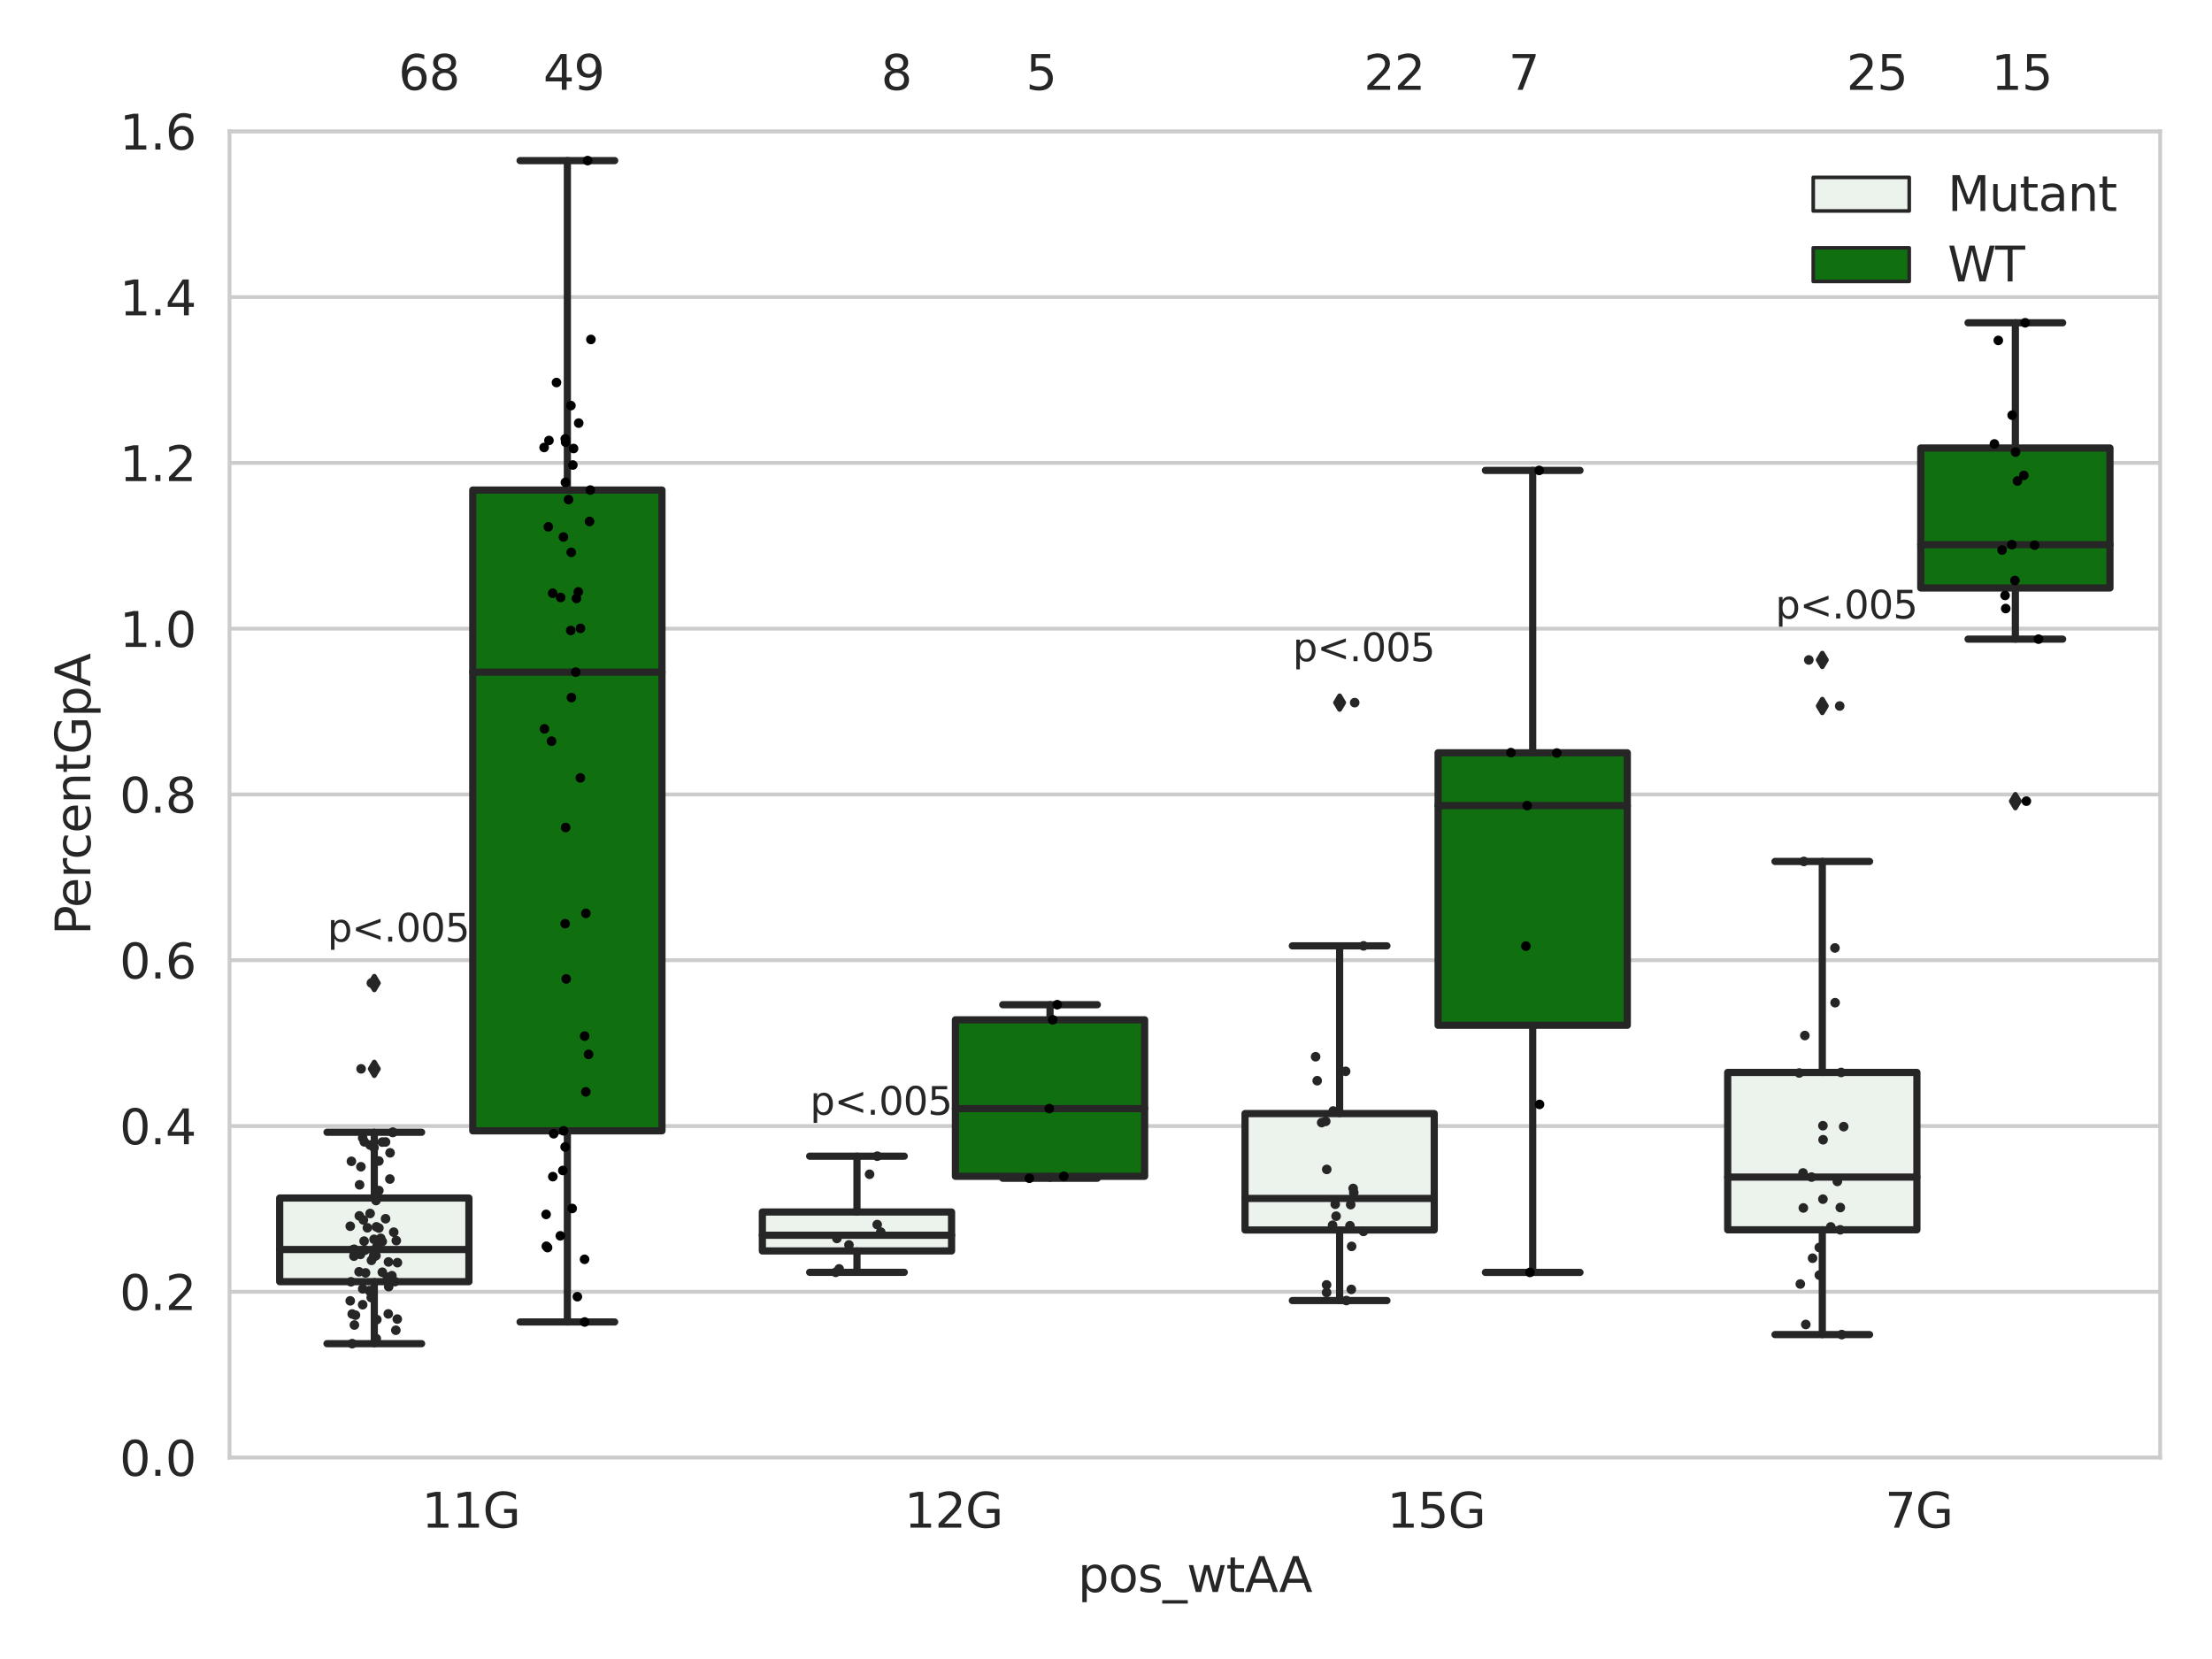 <?xml version="1.0" encoding="utf-8" standalone="no"?>
<!DOCTYPE svg PUBLIC "-//W3C//DTD SVG 1.1//EN"
  "http://www.w3.org/Graphics/SVG/1.1/DTD/svg11.dtd">
<svg xmlns:xlink="http://www.w3.org/1999/xlink" width="460.8pt" height="345.6pt" viewBox="0 0 460.8 345.6" xmlns="http://www.w3.org/2000/svg" version="1.1">
 <defs>
  <style type="text/css">*{stroke-linejoin: round; stroke-linecap: butt}</style>
 </defs>
 <g id="figure_1">
  <g id="patch_1">
   <path d="M 0 345.6 
L 460.8 345.6 
L 460.8 0 
L 0 0 
z
" style="fill: #ffffff"/>
  </g>
  <g id="axes_1">
   <g id="patch_2">
    <path d="M 47.81 303.64 
L 450 303.64 
L 450 27.354 
L 47.81 27.354 
z
" style="fill: #ffffff"/>
   </g>
   <g id="matplotlib.axis_1">
    <g id="xtick_1">
     <g id="text_1">
      <!-- 11G -->
      <g style="fill: #262626" transform="translate(87.847 318.238)scale(0.1 -0.1)">
       <defs>
        <path id="DejaVuSans-31" d="M 794 531 
L 1825 531 
L 1825 4091 
L 703 3866 
L 703 4441 
L 1819 4666 
L 2450 4666 
L 2450 531 
L 3481 531 
L 3481 0 
L 794 0 
L 794 531 
z
" transform="scale(0.016)"/>
        <path id="DejaVuSans-47" d="M 3809 666 
L 3809 1919 
L 2778 1919 
L 2778 2438 
L 4434 2438 
L 4434 434 
Q 4069 175 3628 42 
Q 3188 -91 2688 -91 
Q 1594 -91 976 548 
Q 359 1188 359 2328 
Q 359 3472 976 4111 
Q 1594 4750 2688 4750 
Q 3144 4750 3555 4637 
Q 3966 4525 4313 4306 
L 4313 3634 
Q 3963 3931 3569 4081 
Q 3175 4231 2741 4231 
Q 1884 4231 1454 3753 
Q 1025 3275 1025 2328 
Q 1025 1384 1454 906 
Q 1884 428 2741 428 
Q 3075 428 3337 486 
Q 3600 544 3809 666 
z
" transform="scale(0.016)"/>
       </defs>
       <use xlink:href="#DejaVuSans-31"/>
       <use xlink:href="#DejaVuSans-31" x="63.623"/>
       <use xlink:href="#DejaVuSans-47" x="127.246"/>
      </g>
     </g>
    </g>
    <g id="xtick_2">
     <g id="text_2">
      <!-- 12G -->
      <g style="fill: #262626" transform="translate(188.395 318.238)scale(0.1 -0.1)">
       <defs>
        <path id="DejaVuSans-32" d="M 1228 531 
L 3431 531 
L 3431 0 
L 469 0 
L 469 531 
Q 828 903 1448 1529 
Q 2069 2156 2228 2338 
Q 2531 2678 2651 2914 
Q 2772 3150 2772 3378 
Q 2772 3750 2511 3984 
Q 2250 4219 1831 4219 
Q 1534 4219 1204 4116 
Q 875 4013 500 3803 
L 500 4441 
Q 881 4594 1212 4672 
Q 1544 4750 1819 4750 
Q 2544 4750 2975 4387 
Q 3406 4025 3406 3419 
Q 3406 3131 3298 2873 
Q 3191 2616 2906 2266 
Q 2828 2175 2409 1742 
Q 1991 1309 1228 531 
z
" transform="scale(0.016)"/>
       </defs>
       <use xlink:href="#DejaVuSans-31"/>
       <use xlink:href="#DejaVuSans-32" x="63.623"/>
       <use xlink:href="#DejaVuSans-47" x="127.246"/>
      </g>
     </g>
    </g>
    <g id="xtick_3">
     <g id="text_3">
      <!-- 15G -->
      <g style="fill: #262626" transform="translate(288.942 318.238)scale(0.1 -0.1)">
       <defs>
        <path id="DejaVuSans-35" d="M 691 4666 
L 3169 4666 
L 3169 4134 
L 1269 4134 
L 1269 2991 
Q 1406 3038 1543 3061 
Q 1681 3084 1819 3084 
Q 2600 3084 3056 2656 
Q 3513 2228 3513 1497 
Q 3513 744 3044 326 
Q 2575 -91 1722 -91 
Q 1428 -91 1123 -41 
Q 819 9 494 109 
L 494 744 
Q 775 591 1075 516 
Q 1375 441 1709 441 
Q 2250 441 2565 725 
Q 2881 1009 2881 1497 
Q 2881 1984 2565 2268 
Q 2250 2553 1709 2553 
Q 1456 2553 1204 2497 
Q 953 2441 691 2322 
L 691 4666 
z
" transform="scale(0.016)"/>
       </defs>
       <use xlink:href="#DejaVuSans-31"/>
       <use xlink:href="#DejaVuSans-35" x="63.623"/>
       <use xlink:href="#DejaVuSans-47" x="127.246"/>
      </g>
     </g>
    </g>
    <g id="xtick_4">
     <g id="text_4">
      <!-- 7G -->
      <g style="fill: #262626" transform="translate(392.671 318.238)scale(0.1 -0.1)">
       <defs>
        <path id="DejaVuSans-37" d="M 525 4666 
L 3525 4666 
L 3525 4397 
L 1831 0 
L 1172 0 
L 2766 4134 
L 525 4134 
L 525 4666 
z
" transform="scale(0.016)"/>
       </defs>
       <use xlink:href="#DejaVuSans-37"/>
       <use xlink:href="#DejaVuSans-47" x="63.623"/>
      </g>
     </g>
    </g>
    <g id="text_5">
     <!-- pos_wtAA -->
     <g style="fill: #262626" transform="translate(224.539 331.638)scale(0.1 -0.1)">
      <defs>
       <path id="DejaVuSans-70" d="M 1159 525 
L 1159 -1331 
L 581 -1331 
L 581 3500 
L 1159 3500 
L 1159 2969 
Q 1341 3281 1617 3432 
Q 1894 3584 2278 3584 
Q 2916 3584 3314 3078 
Q 3713 2572 3713 1747 
Q 3713 922 3314 415 
Q 2916 -91 2278 -91 
Q 1894 -91 1617 61 
Q 1341 213 1159 525 
z
M 3116 1747 
Q 3116 2381 2855 2742 
Q 2594 3103 2138 3103 
Q 1681 3103 1420 2742 
Q 1159 2381 1159 1747 
Q 1159 1113 1420 752 
Q 1681 391 2138 391 
Q 2594 391 2855 752 
Q 3116 1113 3116 1747 
z
" transform="scale(0.016)"/>
       <path id="DejaVuSans-6f" d="M 1959 3097 
Q 1497 3097 1228 2736 
Q 959 2375 959 1747 
Q 959 1119 1226 758 
Q 1494 397 1959 397 
Q 2419 397 2687 759 
Q 2956 1122 2956 1747 
Q 2956 2369 2687 2733 
Q 2419 3097 1959 3097 
z
M 1959 3584 
Q 2709 3584 3137 3096 
Q 3566 2609 3566 1747 
Q 3566 888 3137 398 
Q 2709 -91 1959 -91 
Q 1206 -91 779 398 
Q 353 888 353 1747 
Q 353 2609 779 3096 
Q 1206 3584 1959 3584 
z
" transform="scale(0.016)"/>
       <path id="DejaVuSans-73" d="M 2834 3397 
L 2834 2853 
Q 2591 2978 2328 3040 
Q 2066 3103 1784 3103 
Q 1356 3103 1142 2972 
Q 928 2841 928 2578 
Q 928 2378 1081 2264 
Q 1234 2150 1697 2047 
L 1894 2003 
Q 2506 1872 2764 1633 
Q 3022 1394 3022 966 
Q 3022 478 2636 193 
Q 2250 -91 1575 -91 
Q 1294 -91 989 -36 
Q 684 19 347 128 
L 347 722 
Q 666 556 975 473 
Q 1284 391 1588 391 
Q 1994 391 2212 530 
Q 2431 669 2431 922 
Q 2431 1156 2273 1281 
Q 2116 1406 1581 1522 
L 1381 1569 
Q 847 1681 609 1914 
Q 372 2147 372 2553 
Q 372 3047 722 3315 
Q 1072 3584 1716 3584 
Q 2034 3584 2315 3537 
Q 2597 3491 2834 3397 
z
" transform="scale(0.016)"/>
       <path id="DejaVuSans-5f" d="M 3263 -1063 
L 3263 -1509 
L -63 -1509 
L -63 -1063 
L 3263 -1063 
z
" transform="scale(0.016)"/>
       <path id="DejaVuSans-77" d="M 269 3500 
L 844 3500 
L 1563 769 
L 2278 3500 
L 2956 3500 
L 3675 769 
L 4391 3500 
L 4966 3500 
L 4050 0 
L 3372 0 
L 2619 2869 
L 1863 0 
L 1184 0 
L 269 3500 
z
" transform="scale(0.016)"/>
       <path id="DejaVuSans-74" d="M 1172 4494 
L 1172 3500 
L 2356 3500 
L 2356 3053 
L 1172 3053 
L 1172 1153 
Q 1172 725 1289 603 
Q 1406 481 1766 481 
L 2356 481 
L 2356 0 
L 1766 0 
Q 1100 0 847 248 
Q 594 497 594 1153 
L 594 3053 
L 172 3053 
L 172 3500 
L 594 3500 
L 594 4494 
L 1172 4494 
z
" transform="scale(0.016)"/>
       <path id="DejaVuSans-41" d="M 2188 4044 
L 1331 1722 
L 3047 1722 
L 2188 4044 
z
M 1831 4666 
L 2547 4666 
L 4325 0 
L 3669 0 
L 3244 1197 
L 1141 1197 
L 716 0 
L 50 0 
L 1831 4666 
z
" transform="scale(0.016)"/>
      </defs>
      <use xlink:href="#DejaVuSans-70"/>
      <use xlink:href="#DejaVuSans-6f" x="63.477"/>
      <use xlink:href="#DejaVuSans-73" x="124.658"/>
      <use xlink:href="#DejaVuSans-5f" x="176.758"/>
      <use xlink:href="#DejaVuSans-77" x="226.758"/>
      <use xlink:href="#DejaVuSans-74" x="308.545"/>
      <use xlink:href="#DejaVuSans-41" x="347.754"/>
      <use xlink:href="#DejaVuSans-41" x="418.912"/>
     </g>
    </g>
   </g>
   <g id="matplotlib.axis_2">
    <g id="ytick_1">
     <g id="line2d_1">
      <path d="M 47.81 303.64 
L 450 303.64 
" clip-path="url(#p2e7864e6e9)" style="fill: none; stroke: #cccccc; stroke-width: 0.8; stroke-linecap: round"/>
     </g>
     <g id="text_6">
      <!-- 0.0 -->
      <g style="fill: #262626" transform="translate(24.907 307.439)scale(0.1 -0.1)">
       <defs>
        <path id="DejaVuSans-30" d="M 2034 4250 
Q 1547 4250 1301 3770 
Q 1056 3291 1056 2328 
Q 1056 1369 1301 889 
Q 1547 409 2034 409 
Q 2525 409 2770 889 
Q 3016 1369 3016 2328 
Q 3016 3291 2770 3770 
Q 2525 4250 2034 4250 
z
M 2034 4750 
Q 2819 4750 3233 4129 
Q 3647 3509 3647 2328 
Q 3647 1150 3233 529 
Q 2819 -91 2034 -91 
Q 1250 -91 836 529 
Q 422 1150 422 2328 
Q 422 3509 836 4129 
Q 1250 4750 2034 4750 
z
" transform="scale(0.016)"/>
        <path id="DejaVuSans-2e" d="M 684 794 
L 1344 794 
L 1344 0 
L 684 0 
L 684 794 
z
" transform="scale(0.016)"/>
       </defs>
       <use xlink:href="#DejaVuSans-30"/>
       <use xlink:href="#DejaVuSans-2e" x="63.623"/>
       <use xlink:href="#DejaVuSans-30" x="95.41"/>
      </g>
     </g>
    </g>
    <g id="ytick_2">
     <g id="line2d_2">
      <path d="M 47.81 269.104 
L 450 269.104 
" clip-path="url(#p2e7864e6e9)" style="fill: none; stroke: #cccccc; stroke-width: 0.8; stroke-linecap: round"/>
     </g>
     <g id="text_7">
      <!-- 0.2 -->
      <g style="fill: #262626" transform="translate(24.907 272.903)scale(0.1 -0.1)">
       <use xlink:href="#DejaVuSans-30"/>
       <use xlink:href="#DejaVuSans-2e" x="63.623"/>
       <use xlink:href="#DejaVuSans-32" x="95.41"/>
      </g>
     </g>
    </g>
    <g id="ytick_3">
     <g id="line2d_3">
      <path d="M 47.81 234.568 
L 450 234.568 
" clip-path="url(#p2e7864e6e9)" style="fill: none; stroke: #cccccc; stroke-width: 0.8; stroke-linecap: round"/>
     </g>
     <g id="text_8">
      <!-- 0.4 -->
      <g style="fill: #262626" transform="translate(24.907 238.368)scale(0.1 -0.1)">
       <defs>
        <path id="DejaVuSans-34" d="M 2419 4116 
L 825 1625 
L 2419 1625 
L 2419 4116 
z
M 2253 4666 
L 3047 4666 
L 3047 1625 
L 3713 1625 
L 3713 1100 
L 3047 1100 
L 3047 0 
L 2419 0 
L 2419 1100 
L 313 1100 
L 313 1709 
L 2253 4666 
z
" transform="scale(0.016)"/>
       </defs>
       <use xlink:href="#DejaVuSans-30"/>
       <use xlink:href="#DejaVuSans-2e" x="63.623"/>
       <use xlink:href="#DejaVuSans-34" x="95.41"/>
      </g>
     </g>
    </g>
    <g id="ytick_4">
     <g id="line2d_4">
      <path d="M 47.81 200.033 
L 450 200.033 
" clip-path="url(#p2e7864e6e9)" style="fill: none; stroke: #cccccc; stroke-width: 0.8; stroke-linecap: round"/>
     </g>
     <g id="text_9">
      <!-- 0.6 -->
      <g style="fill: #262626" transform="translate(24.907 203.832)scale(0.1 -0.1)">
       <defs>
        <path id="DejaVuSans-36" d="M 2113 2584 
Q 1688 2584 1439 2293 
Q 1191 2003 1191 1497 
Q 1191 994 1439 701 
Q 1688 409 2113 409 
Q 2538 409 2786 701 
Q 3034 994 3034 1497 
Q 3034 2003 2786 2293 
Q 2538 2584 2113 2584 
z
M 3366 4563 
L 3366 3988 
Q 3128 4100 2886 4159 
Q 2644 4219 2406 4219 
Q 1781 4219 1451 3797 
Q 1122 3375 1075 2522 
Q 1259 2794 1537 2939 
Q 1816 3084 2150 3084 
Q 2853 3084 3261 2657 
Q 3669 2231 3669 1497 
Q 3669 778 3244 343 
Q 2819 -91 2113 -91 
Q 1303 -91 875 529 
Q 447 1150 447 2328 
Q 447 3434 972 4092 
Q 1497 4750 2381 4750 
Q 2619 4750 2861 4703 
Q 3103 4656 3366 4563 
z
" transform="scale(0.016)"/>
       </defs>
       <use xlink:href="#DejaVuSans-30"/>
       <use xlink:href="#DejaVuSans-2e" x="63.623"/>
       <use xlink:href="#DejaVuSans-36" x="95.41"/>
      </g>
     </g>
    </g>
    <g id="ytick_5">
     <g id="line2d_5">
      <path d="M 47.81 165.497 
L 450 165.497 
" clip-path="url(#p2e7864e6e9)" style="fill: none; stroke: #cccccc; stroke-width: 0.8; stroke-linecap: round"/>
     </g>
     <g id="text_10">
      <!-- 0.8 -->
      <g style="fill: #262626" transform="translate(24.907 169.296)scale(0.1 -0.1)">
       <defs>
        <path id="DejaVuSans-38" d="M 2034 2216 
Q 1584 2216 1326 1975 
Q 1069 1734 1069 1313 
Q 1069 891 1326 650 
Q 1584 409 2034 409 
Q 2484 409 2743 651 
Q 3003 894 3003 1313 
Q 3003 1734 2745 1975 
Q 2488 2216 2034 2216 
z
M 1403 2484 
Q 997 2584 770 2862 
Q 544 3141 544 3541 
Q 544 4100 942 4425 
Q 1341 4750 2034 4750 
Q 2731 4750 3128 4425 
Q 3525 4100 3525 3541 
Q 3525 3141 3298 2862 
Q 3072 2584 2669 2484 
Q 3125 2378 3379 2068 
Q 3634 1759 3634 1313 
Q 3634 634 3220 271 
Q 2806 -91 2034 -91 
Q 1263 -91 848 271 
Q 434 634 434 1313 
Q 434 1759 690 2068 
Q 947 2378 1403 2484 
z
M 1172 3481 
Q 1172 3119 1398 2916 
Q 1625 2713 2034 2713 
Q 2441 2713 2670 2916 
Q 2900 3119 2900 3481 
Q 2900 3844 2670 4047 
Q 2441 4250 2034 4250 
Q 1625 4250 1398 4047 
Q 1172 3844 1172 3481 
z
" transform="scale(0.016)"/>
       </defs>
       <use xlink:href="#DejaVuSans-30"/>
       <use xlink:href="#DejaVuSans-2e" x="63.623"/>
       <use xlink:href="#DejaVuSans-38" x="95.41"/>
      </g>
     </g>
    </g>
    <g id="ytick_6">
     <g id="line2d_6">
      <path d="M 47.81 130.961 
L 450 130.961 
" clip-path="url(#p2e7864e6e9)" style="fill: none; stroke: #cccccc; stroke-width: 0.8; stroke-linecap: round"/>
     </g>
     <g id="text_11">
      <!-- 1.0 -->
      <g style="fill: #262626" transform="translate(24.907 134.76)scale(0.1 -0.1)">
       <use xlink:href="#DejaVuSans-31"/>
       <use xlink:href="#DejaVuSans-2e" x="63.623"/>
       <use xlink:href="#DejaVuSans-30" x="95.41"/>
      </g>
     </g>
    </g>
    <g id="ytick_7">
     <g id="line2d_7">
      <path d="M 47.81 96.425 
L 450 96.425 
" clip-path="url(#p2e7864e6e9)" style="fill: none; stroke: #cccccc; stroke-width: 0.8; stroke-linecap: round"/>
     </g>
     <g id="text_12">
      <!-- 1.2 -->
      <g style="fill: #262626" transform="translate(24.907 100.225)scale(0.1 -0.1)">
       <use xlink:href="#DejaVuSans-31"/>
       <use xlink:href="#DejaVuSans-2e" x="63.623"/>
       <use xlink:href="#DejaVuSans-32" x="95.41"/>
      </g>
     </g>
    </g>
    <g id="ytick_8">
     <g id="line2d_8">
      <path d="M 47.81 61.89 
L 450 61.89 
" clip-path="url(#p2e7864e6e9)" style="fill: none; stroke: #cccccc; stroke-width: 0.8; stroke-linecap: round"/>
     </g>
     <g id="text_13">
      <!-- 1.4 -->
      <g style="fill: #262626" transform="translate(24.907 65.689)scale(0.1 -0.1)">
       <use xlink:href="#DejaVuSans-31"/>
       <use xlink:href="#DejaVuSans-2e" x="63.623"/>
       <use xlink:href="#DejaVuSans-34" x="95.41"/>
      </g>
     </g>
    </g>
    <g id="ytick_9">
     <g id="line2d_9">
      <path d="M 47.81 27.354 
L 450 27.354 
" clip-path="url(#p2e7864e6e9)" style="fill: none; stroke: #cccccc; stroke-width: 0.8; stroke-linecap: round"/>
     </g>
     <g id="text_14">
      <!-- 1.6 -->
      <g style="fill: #262626" transform="translate(24.907 31.153)scale(0.1 -0.1)">
       <use xlink:href="#DejaVuSans-31"/>
       <use xlink:href="#DejaVuSans-2e" x="63.623"/>
       <use xlink:href="#DejaVuSans-36" x="95.41"/>
      </g>
     </g>
    </g>
    <g id="text_15">
     <!-- PercentGpA -->
     <g style="fill: #262626" transform="translate(18.827 194.774)rotate(-90)scale(0.1 -0.1)">
      <defs>
       <path id="DejaVuSans-50" d="M 1259 4147 
L 1259 2394 
L 2053 2394 
Q 2494 2394 2734 2622 
Q 2975 2850 2975 3272 
Q 2975 3691 2734 3919 
Q 2494 4147 2053 4147 
L 1259 4147 
z
M 628 4666 
L 2053 4666 
Q 2838 4666 3239 4311 
Q 3641 3956 3641 3272 
Q 3641 2581 3239 2228 
Q 2838 1875 2053 1875 
L 1259 1875 
L 1259 0 
L 628 0 
L 628 4666 
z
" transform="scale(0.016)"/>
       <path id="DejaVuSans-65" d="M 3597 1894 
L 3597 1613 
L 953 1613 
Q 991 1019 1311 708 
Q 1631 397 2203 397 
Q 2534 397 2845 478 
Q 3156 559 3463 722 
L 3463 178 
Q 3153 47 2828 -22 
Q 2503 -91 2169 -91 
Q 1331 -91 842 396 
Q 353 884 353 1716 
Q 353 2575 817 3079 
Q 1281 3584 2069 3584 
Q 2775 3584 3186 3129 
Q 3597 2675 3597 1894 
z
M 3022 2063 
Q 3016 2534 2758 2815 
Q 2500 3097 2075 3097 
Q 1594 3097 1305 2825 
Q 1016 2553 972 2059 
L 3022 2063 
z
" transform="scale(0.016)"/>
       <path id="DejaVuSans-72" d="M 2631 2963 
Q 2534 3019 2420 3045 
Q 2306 3072 2169 3072 
Q 1681 3072 1420 2755 
Q 1159 2438 1159 1844 
L 1159 0 
L 581 0 
L 581 3500 
L 1159 3500 
L 1159 2956 
Q 1341 3275 1631 3429 
Q 1922 3584 2338 3584 
Q 2397 3584 2469 3576 
Q 2541 3569 2628 3553 
L 2631 2963 
z
" transform="scale(0.016)"/>
       <path id="DejaVuSans-63" d="M 3122 3366 
L 3122 2828 
Q 2878 2963 2633 3030 
Q 2388 3097 2138 3097 
Q 1578 3097 1268 2742 
Q 959 2388 959 1747 
Q 959 1106 1268 751 
Q 1578 397 2138 397 
Q 2388 397 2633 464 
Q 2878 531 3122 666 
L 3122 134 
Q 2881 22 2623 -34 
Q 2366 -91 2075 -91 
Q 1284 -91 818 406 
Q 353 903 353 1747 
Q 353 2603 823 3093 
Q 1294 3584 2113 3584 
Q 2378 3584 2631 3529 
Q 2884 3475 3122 3366 
z
" transform="scale(0.016)"/>
       <path id="DejaVuSans-6e" d="M 3513 2113 
L 3513 0 
L 2938 0 
L 2938 2094 
Q 2938 2591 2744 2837 
Q 2550 3084 2163 3084 
Q 1697 3084 1428 2787 
Q 1159 2491 1159 1978 
L 1159 0 
L 581 0 
L 581 3500 
L 1159 3500 
L 1159 2956 
Q 1366 3272 1645 3428 
Q 1925 3584 2291 3584 
Q 2894 3584 3203 3211 
Q 3513 2838 3513 2113 
z
" transform="scale(0.016)"/>
      </defs>
      <use xlink:href="#DejaVuSans-50"/>
      <use xlink:href="#DejaVuSans-65" x="56.678"/>
      <use xlink:href="#DejaVuSans-72" x="118.201"/>
      <use xlink:href="#DejaVuSans-63" x="157.064"/>
      <use xlink:href="#DejaVuSans-65" x="212.045"/>
      <use xlink:href="#DejaVuSans-6e" x="273.568"/>
      <use xlink:href="#DejaVuSans-74" x="336.947"/>
      <use xlink:href="#DejaVuSans-47" x="376.156"/>
      <use xlink:href="#DejaVuSans-70" x="453.646"/>
      <use xlink:href="#DejaVuSans-41" x="517.123"/>
     </g>
    </g>
   </g>
   <g id="patch_3">
    <path d="M 58.267 266.993 
L 97.682 266.993 
L 97.682 249.573 
L 58.267 249.573 
L 58.267 266.993 
z
" clip-path="url(#p2e7864e6e9)" style="fill: #ecf2ec; stroke: #262626; stroke-width: 1.5; stroke-linejoin: miter"/>
   </g>
   <g id="patch_4">
    <path d="M 98.486 235.573 
L 137.901 235.573 
L 137.901 102.087 
L 98.486 102.087 
L 98.486 235.573 
z
" clip-path="url(#p2e7864e6e9)" style="fill: #107010; stroke: #262626; stroke-width: 1.5; stroke-linejoin: miter"/>
   </g>
   <g id="patch_5">
    <path d="M 158.814 260.593 
L 198.229 260.593 
L 198.229 252.485 
L 158.814 252.485 
L 158.814 260.593 
z
" clip-path="url(#p2e7864e6e9)" style="fill: #ecf2ec; stroke: #262626; stroke-width: 1.5; stroke-linejoin: miter"/>
   </g>
   <g id="patch_6">
    <path d="M 199.033 245.042 
L 238.448 245.042 
L 238.448 212.444 
L 199.033 212.444 
L 199.033 245.042 
z
" clip-path="url(#p2e7864e6e9)" style="fill: #107010; stroke: #262626; stroke-width: 1.5; stroke-linejoin: miter"/>
   </g>
   <g id="patch_7">
    <path d="M 259.362 256.23 
L 298.777 256.23 
L 298.777 231.979 
L 259.362 231.979 
L 259.362 256.23 
z
" clip-path="url(#p2e7864e6e9)" style="fill: #ecf2ec; stroke: #262626; stroke-width: 1.5; stroke-linejoin: miter"/>
   </g>
   <g id="patch_8">
    <path d="M 299.581 213.58 
L 338.996 213.58 
L 338.996 156.824 
L 299.581 156.824 
L 299.581 213.58 
z
" clip-path="url(#p2e7864e6e9)" style="fill: #107010; stroke: #262626; stroke-width: 1.5; stroke-linejoin: miter"/>
   </g>
   <g id="patch_9">
    <path d="M 359.909 256.193 
L 399.324 256.193 
L 399.324 223.406 
L 359.909 223.406 
L 359.909 256.193 
z
" clip-path="url(#p2e7864e6e9)" style="fill: #ecf2ec; stroke: #262626; stroke-width: 1.5; stroke-linejoin: miter"/>
   </g>
   <g id="patch_10">
    <path d="M 400.128 122.483 
L 439.543 122.483 
L 439.543 93.329 
L 400.128 93.329 
L 400.128 122.483 
z
" clip-path="url(#p2e7864e6e9)" style="fill: #107010; stroke: #262626; stroke-width: 1.5; stroke-linejoin: miter"/>
   </g>
   <g id="patch_11">
    <path d="M 98.084 303.64 
L 98.084 303.64 
L 98.084 303.64 
L 98.084 303.64 
z
" clip-path="url(#p2e7864e6e9)" style="fill: #ecf2ec; stroke: #262626; stroke-width: 0.75; stroke-linejoin: miter"/>
   </g>
   <g id="patch_12">
    <path d="M 98.084 303.64 
L 98.084 303.64 
L 98.084 303.64 
L 98.084 303.64 
z
" clip-path="url(#p2e7864e6e9)" style="fill: #107010; stroke: #262626; stroke-width: 0.75; stroke-linejoin: miter"/>
   </g>
   <g id="PathCollection_1"/>
   <g id="PathCollection_2"/>
   <g id="line2d_10">
    <path d="M 77.974 266.993 
L 77.974 279.91 
" clip-path="url(#p2e7864e6e9)" style="fill: none; stroke: #262626; stroke-width: 1.5; stroke-linecap: round"/>
   </g>
   <g id="line2d_11">
    <path d="M 77.974 249.573 
L 77.974 235.87 
" clip-path="url(#p2e7864e6e9)" style="fill: none; stroke: #262626; stroke-width: 1.5; stroke-linecap: round"/>
   </g>
   <g id="line2d_12">
    <path d="M 68.121 279.91 
L 87.828 279.91 
" clip-path="url(#p2e7864e6e9)" style="fill: none; stroke: #262626; stroke-width: 1.5; stroke-linecap: round"/>
   </g>
   <g id="line2d_13">
    <path d="M 68.121 235.87 
L 87.828 235.87 
" clip-path="url(#p2e7864e6e9)" style="fill: none; stroke: #262626; stroke-width: 1.5; stroke-linecap: round"/>
   </g>
   <g id="line2d_14">
    <defs>
     <path id="m6d08388225" d="M -0 1.414 
L 0.849 0 
L 0 -1.414 
L -0.849 -0 
z
" style="stroke: #262626; stroke-linejoin: miter"/>
    </defs>
    <g clip-path="url(#p2e7864e6e9)">
     <use xlink:href="#m6d08388225" x="77.974" y="204.786" style="fill: #262626; stroke: #262626; stroke-linejoin: miter"/>
     <use xlink:href="#m6d08388225" x="77.974" y="222.66" style="fill: #262626; stroke: #262626; stroke-linejoin: miter"/>
    </g>
   </g>
   <g id="line2d_15">
    <path d="M 118.193 235.573 
L 118.193 275.391 
" clip-path="url(#p2e7864e6e9)" style="fill: none; stroke: #262626; stroke-width: 1.5; stroke-linecap: round"/>
   </g>
   <g id="line2d_16">
    <path d="M 118.193 102.087 
L 118.193 33.455 
" clip-path="url(#p2e7864e6e9)" style="fill: none; stroke: #262626; stroke-width: 1.5; stroke-linecap: round"/>
   </g>
   <g id="line2d_17">
    <path d="M 108.34 275.391 
L 128.047 275.391 
" clip-path="url(#p2e7864e6e9)" style="fill: none; stroke: #262626; stroke-width: 1.5; stroke-linecap: round"/>
   </g>
   <g id="line2d_18">
    <path d="M 108.34 33.455 
L 128.047 33.455 
" clip-path="url(#p2e7864e6e9)" style="fill: none; stroke: #262626; stroke-width: 1.5; stroke-linecap: round"/>
   </g>
   <g id="line2d_19"/>
   <g id="line2d_20">
    <path d="M 178.522 260.593 
L 178.522 265.049 
" clip-path="url(#p2e7864e6e9)" style="fill: none; stroke: #262626; stroke-width: 1.5; stroke-linecap: round"/>
   </g>
   <g id="line2d_21">
    <path d="M 178.522 252.485 
L 178.522 240.854 
" clip-path="url(#p2e7864e6e9)" style="fill: none; stroke: #262626; stroke-width: 1.5; stroke-linecap: round"/>
   </g>
   <g id="line2d_22">
    <path d="M 168.668 265.049 
L 188.375 265.049 
" clip-path="url(#p2e7864e6e9)" style="fill: none; stroke: #262626; stroke-width: 1.5; stroke-linecap: round"/>
   </g>
   <g id="line2d_23">
    <path d="M 168.668 240.854 
L 188.375 240.854 
" clip-path="url(#p2e7864e6e9)" style="fill: none; stroke: #262626; stroke-width: 1.5; stroke-linecap: round"/>
   </g>
   <g id="line2d_24"/>
   <g id="line2d_25">
    <path d="M 218.741 245.042 
L 218.741 245.449 
" clip-path="url(#p2e7864e6e9)" style="fill: none; stroke: #262626; stroke-width: 1.5; stroke-linecap: round"/>
   </g>
   <g id="line2d_26">
    <path d="M 218.741 212.444 
L 218.741 209.296 
" clip-path="url(#p2e7864e6e9)" style="fill: none; stroke: #262626; stroke-width: 1.5; stroke-linecap: round"/>
   </g>
   <g id="line2d_27">
    <path d="M 208.887 245.449 
L 228.594 245.449 
" clip-path="url(#p2e7864e6e9)" style="fill: none; stroke: #262626; stroke-width: 1.5; stroke-linecap: round"/>
   </g>
   <g id="line2d_28">
    <path d="M 208.887 209.296 
L 228.594 209.296 
" clip-path="url(#p2e7864e6e9)" style="fill: none; stroke: #262626; stroke-width: 1.5; stroke-linecap: round"/>
   </g>
   <g id="line2d_29"/>
   <g id="line2d_30">
    <path d="M 279.069 256.23 
L 279.069 270.931 
" clip-path="url(#p2e7864e6e9)" style="fill: none; stroke: #262626; stroke-width: 1.5; stroke-linecap: round"/>
   </g>
   <g id="line2d_31">
    <path d="M 279.069 231.979 
L 279.069 197.038 
" clip-path="url(#p2e7864e6e9)" style="fill: none; stroke: #262626; stroke-width: 1.5; stroke-linecap: round"/>
   </g>
   <g id="line2d_32">
    <path d="M 269.216 270.931 
L 288.923 270.931 
" clip-path="url(#p2e7864e6e9)" style="fill: none; stroke: #262626; stroke-width: 1.5; stroke-linecap: round"/>
   </g>
   <g id="line2d_33">
    <path d="M 269.216 197.038 
L 288.923 197.038 
" clip-path="url(#p2e7864e6e9)" style="fill: none; stroke: #262626; stroke-width: 1.5; stroke-linecap: round"/>
   </g>
   <g id="line2d_34">
    <g clip-path="url(#p2e7864e6e9)">
     <use xlink:href="#m6d08388225" x="279.069" y="146.371" style="fill: #262626; stroke: #262626; stroke-linejoin: miter"/>
    </g>
   </g>
   <g id="line2d_35">
    <path d="M 319.288 213.58 
L 319.288 265.065 
" clip-path="url(#p2e7864e6e9)" style="fill: none; stroke: #262626; stroke-width: 1.5; stroke-linecap: round"/>
   </g>
   <g id="line2d_36">
    <path d="M 319.288 156.824 
L 319.288 97.994 
" clip-path="url(#p2e7864e6e9)" style="fill: none; stroke: #262626; stroke-width: 1.5; stroke-linecap: round"/>
   </g>
   <g id="line2d_37">
    <path d="M 309.435 265.065 
L 329.142 265.065 
" clip-path="url(#p2e7864e6e9)" style="fill: none; stroke: #262626; stroke-width: 1.5; stroke-linecap: round"/>
   </g>
   <g id="line2d_38">
    <path d="M 309.435 97.994 
L 329.142 97.994 
" clip-path="url(#p2e7864e6e9)" style="fill: none; stroke: #262626; stroke-width: 1.5; stroke-linecap: round"/>
   </g>
   <g id="line2d_39"/>
   <g id="line2d_40">
    <path d="M 379.617 256.193 
L 379.617 278.019 
" clip-path="url(#p2e7864e6e9)" style="fill: none; stroke: #262626; stroke-width: 1.5; stroke-linecap: round"/>
   </g>
   <g id="line2d_41">
    <path d="M 379.617 223.406 
L 379.617 179.454 
" clip-path="url(#p2e7864e6e9)" style="fill: none; stroke: #262626; stroke-width: 1.5; stroke-linecap: round"/>
   </g>
   <g id="line2d_42">
    <path d="M 369.763 278.019 
L 389.47 278.019 
" clip-path="url(#p2e7864e6e9)" style="fill: none; stroke: #262626; stroke-width: 1.5; stroke-linecap: round"/>
   </g>
   <g id="line2d_43">
    <path d="M 369.763 179.454 
L 389.47 179.454 
" clip-path="url(#p2e7864e6e9)" style="fill: none; stroke: #262626; stroke-width: 1.5; stroke-linecap: round"/>
   </g>
   <g id="line2d_44">
    <g clip-path="url(#p2e7864e6e9)">
     <use xlink:href="#m6d08388225" x="379.617" y="147.074" style="fill: #262626; stroke: #262626; stroke-linejoin: miter"/>
     <use xlink:href="#m6d08388225" x="379.617" y="137.48" style="fill: #262626; stroke: #262626; stroke-linejoin: miter"/>
    </g>
   </g>
   <g id="line2d_45">
    <path d="M 419.836 122.483 
L 419.836 133.144 
" clip-path="url(#p2e7864e6e9)" style="fill: none; stroke: #262626; stroke-width: 1.5; stroke-linecap: round"/>
   </g>
   <g id="line2d_46">
    <path d="M 419.836 93.329 
L 419.836 67.24 
" clip-path="url(#p2e7864e6e9)" style="fill: none; stroke: #262626; stroke-width: 1.5; stroke-linecap: round"/>
   </g>
   <g id="line2d_47">
    <path d="M 409.982 133.144 
L 429.689 133.144 
" clip-path="url(#p2e7864e6e9)" style="fill: none; stroke: #262626; stroke-width: 1.5; stroke-linecap: round"/>
   </g>
   <g id="line2d_48">
    <path d="M 409.982 67.24 
L 429.689 67.24 
" clip-path="url(#p2e7864e6e9)" style="fill: none; stroke: #262626; stroke-width: 1.5; stroke-linecap: round"/>
   </g>
   <g id="line2d_49">
    <g clip-path="url(#p2e7864e6e9)">
     <use xlink:href="#m6d08388225" x="419.836" y="166.895" style="fill: #262626; stroke: #262626; stroke-linejoin: miter"/>
    </g>
   </g>
   <g id="line2d_50">
    <path d="M 58.267 260.297 
L 97.682 260.297 
" clip-path="url(#p2e7864e6e9)" style="fill: none; stroke: #262626; stroke-width: 1.5; stroke-linecap: round"/>
   </g>
   <g id="line2d_51">
    <path d="M 98.486 140.017 
L 137.901 140.017 
" clip-path="url(#p2e7864e6e9)" style="fill: none; stroke: #262626; stroke-width: 1.5; stroke-linecap: round"/>
   </g>
   <g id="line2d_52">
    <path d="M 158.814 257.327 
L 198.229 257.327 
" clip-path="url(#p2e7864e6e9)" style="fill: none; stroke: #262626; stroke-width: 1.5; stroke-linecap: round"/>
   </g>
   <g id="line2d_53">
    <path d="M 199.033 230.942 
L 238.448 230.942 
" clip-path="url(#p2e7864e6e9)" style="fill: none; stroke: #262626; stroke-width: 1.5; stroke-linecap: round"/>
   </g>
   <g id="line2d_54">
    <path d="M 259.362 249.654 
L 298.777 249.654 
" clip-path="url(#p2e7864e6e9)" style="fill: none; stroke: #262626; stroke-width: 1.5; stroke-linecap: round"/>
   </g>
   <g id="line2d_55">
    <path d="M 299.581 167.818 
L 338.996 167.818 
" clip-path="url(#p2e7864e6e9)" style="fill: none; stroke: #262626; stroke-width: 1.5; stroke-linecap: round"/>
   </g>
   <g id="line2d_56">
    <path d="M 359.909 245.21 
L 399.324 245.21 
" clip-path="url(#p2e7864e6e9)" style="fill: none; stroke: #262626; stroke-width: 1.5; stroke-linecap: round"/>
   </g>
   <g id="line2d_57">
    <path d="M 400.128 113.468 
L 439.543 113.468 
" clip-path="url(#p2e7864e6e9)" style="fill: none; stroke: #262626; stroke-width: 1.5; stroke-linecap: round"/>
   </g>
   <g id="patch_13">
    <path d="M 47.81 303.64 
L 47.81 27.354 
" style="fill: none; stroke: #cccccc; stroke-width: 0.8; stroke-linejoin: miter; stroke-linecap: square"/>
   </g>
   <g id="patch_14">
    <path d="M 450 303.64 
L 450 27.354 
" style="fill: none; stroke: #cccccc; stroke-width: 0.8; stroke-linejoin: miter; stroke-linecap: square"/>
   </g>
   <g id="patch_15">
    <path d="M 47.81 303.64 
L 450 303.64 
" style="fill: none; stroke: #cccccc; stroke-width: 0.8; stroke-linejoin: miter; stroke-linecap: square"/>
   </g>
   <g id="patch_16">
    <path d="M 47.81 27.354 
L 450 27.354 
" style="fill: none; stroke: #cccccc; stroke-width: 0.8; stroke-linejoin: miter; stroke-linecap: square"/>
   </g>
   <g id="PathCollection_3">
    <defs>
     <path id="C0_0_0ed54891b9" d="M 0 1 
C 0.265 1 0.52 0.895 0.707 0.707 
C 0.895 0.52 1 0.265 1 -0 
C 1 -0.265 0.895 -0.52 0.707 -0.707 
C 0.52 -0.895 0.265 -1 0 -1 
C -0.265 -1 -0.52 -0.895 -0.707 -0.707 
C -0.895 -0.52 -1 -0.265 -1 0 
C -1 0.265 -0.895 0.52 -0.707 0.707 
C -0.52 0.895 -0.265 1 0 1 
z
"/>
    </defs>
    <g clip-path="url(#p2e7864e6e9)">
     <use xlink:href="#C0_0_0ed54891b9" x="82.021" y="256.688" style="fill: #262626"/>
    </g>
    <g clip-path="url(#p2e7864e6e9)">
     <use xlink:href="#C0_0_0ed54891b9" x="74.854" y="253.287" style="fill: #262626"/>
    </g>
    <g clip-path="url(#p2e7864e6e9)">
     <use xlink:href="#C0_0_0ed54891b9" x="81.258" y="240.154" style="fill: #262626"/>
    </g>
    <g clip-path="url(#p2e7864e6e9)">
     <use xlink:href="#C0_0_0ed54891b9" x="76.047" y="260.427" style="fill: #262626"/>
    </g>
    <g clip-path="url(#p2e7864e6e9)">
     <use xlink:href="#C0_0_0ed54891b9" x="74.049" y="273.973" style="fill: #262626"/>
    </g>
    <g clip-path="url(#p2e7864e6e9)">
     <use xlink:href="#C0_0_0ed54891b9" x="78.928" y="241.861" style="fill: #262626"/>
    </g>
    <g clip-path="url(#p2e7864e6e9)">
     <use xlink:href="#C0_0_0ed54891b9" x="78.501" y="274.891" style="fill: #262626"/>
    </g>
    <g clip-path="url(#p2e7864e6e9)">
     <use xlink:href="#C0_0_0ed54891b9" x="73.729" y="261.673" style="fill: #262626"/>
    </g>
    <g clip-path="url(#p2e7864e6e9)">
     <use xlink:href="#C0_0_0ed54891b9" x="74.801" y="264.938" style="fill: #262626"/>
    </g>
    <g clip-path="url(#p2e7864e6e9)">
     <use xlink:href="#C0_0_0ed54891b9" x="80.883" y="273.708" style="fill: #262626"/>
    </g>
    <g clip-path="url(#p2e7864e6e9)">
     <use xlink:href="#C0_0_0ed54891b9" x="74.908" y="246.819" style="fill: #262626"/>
    </g>
    <g clip-path="url(#p2e7864e6e9)">
     <use xlink:href="#C0_0_0ed54891b9" x="77.368" y="204.786" style="fill: #262626"/>
    </g>
    <g clip-path="url(#p2e7864e6e9)">
     <use xlink:href="#C0_0_0ed54891b9" x="78.932" y="255.826" style="fill: #262626"/>
    </g>
    <g clip-path="url(#p2e7864e6e9)">
     <use xlink:href="#C0_0_0ed54891b9" x="82.558" y="258.441" style="fill: #262626"/>
    </g>
    <g clip-path="url(#p2e7864e6e9)">
     <use xlink:href="#C0_0_0ed54891b9" x="73.828" y="276.024" style="fill: #262626"/>
    </g>
    <g clip-path="url(#p2e7864e6e9)">
     <use xlink:href="#C0_0_0ed54891b9" x="77.09" y="238.523" style="fill: #262626"/>
    </g>
    <g clip-path="url(#p2e7864e6e9)">
     <use xlink:href="#C0_0_0ed54891b9" x="77.1" y="252.793" style="fill: #262626"/>
    </g>
    <g clip-path="url(#p2e7864e6e9)">
     <use xlink:href="#C0_0_0ed54891b9" x="77.925" y="261.288" style="fill: #262626"/>
    </g>
    <g clip-path="url(#p2e7864e6e9)">
     <use xlink:href="#C0_0_0ed54891b9" x="72.961" y="270.989" style="fill: #262626"/>
    </g>
    <g clip-path="url(#p2e7864e6e9)">
     <use xlink:href="#C0_0_0ed54891b9" x="72.965" y="255.443" style="fill: #262626"/>
    </g>
    <g clip-path="url(#p2e7864e6e9)">
     <use xlink:href="#C0_0_0ed54891b9" x="77.148" y="269.089" style="fill: #262626"/>
    </g>
    <g clip-path="url(#p2e7864e6e9)">
     <use xlink:href="#C0_0_0ed54891b9" x="80.971" y="268.029" style="fill: #262626"/>
    </g>
    <g clip-path="url(#p2e7864e6e9)">
     <use xlink:href="#C0_0_0ed54891b9" x="80.928" y="262.883" style="fill: #262626"/>
    </g>
    <g clip-path="url(#p2e7864e6e9)">
     <use xlink:href="#C0_0_0ed54891b9" x="76.977" y="268.857" style="fill: #262626"/>
    </g>
    <g clip-path="url(#p2e7864e6e9)">
     <use xlink:href="#C0_0_0ed54891b9" x="78.32" y="261.566" style="fill: #262626"/>
    </g>
    <g clip-path="url(#p2e7864e6e9)">
     <use xlink:href="#C0_0_0ed54891b9" x="82.758" y="274.788" style="fill: #262626"/>
    </g>
    <g clip-path="url(#p2e7864e6e9)">
     <use xlink:href="#C0_0_0ed54891b9" x="78.333" y="250.093" style="fill: #262626"/>
    </g>
    <g clip-path="url(#p2e7864e6e9)">
     <use xlink:href="#C0_0_0ed54891b9" x="79.644" y="265.032" style="fill: #262626"/>
    </g>
    <g clip-path="url(#p2e7864e6e9)">
     <use xlink:href="#C0_0_0ed54891b9" x="77.384" y="262.557" style="fill: #262626"/>
    </g>
    <g clip-path="url(#p2e7864e6e9)">
     <use xlink:href="#C0_0_0ed54891b9" x="78.409" y="255.569" style="fill: #262626"/>
    </g>
    <g clip-path="url(#p2e7864e6e9)">
     <use xlink:href="#C0_0_0ed54891b9" x="81.636" y="265.747" style="fill: #262626"/>
    </g>
    <g clip-path="url(#p2e7864e6e9)">
     <use xlink:href="#C0_0_0ed54891b9" x="80.319" y="253.886" style="fill: #262626"/>
    </g>
    <g clip-path="url(#p2e7864e6e9)">
     <use xlink:href="#C0_0_0ed54891b9" x="77.909" y="239.07" style="fill: #262626"/>
    </g>
    <g clip-path="url(#p2e7864e6e9)">
     <use xlink:href="#C0_0_0ed54891b9" x="73.207" y="241.922" style="fill: #262626"/>
    </g>
    <g clip-path="url(#p2e7864e6e9)">
     <use xlink:href="#C0_0_0ed54891b9" x="78.925" y="248.013" style="fill: #262626"/>
    </g>
    <g clip-path="url(#p2e7864e6e9)">
     <use xlink:href="#C0_0_0ed54891b9" x="75.846" y="258.544" style="fill: #262626"/>
    </g>
    <g clip-path="url(#p2e7864e6e9)">
     <use xlink:href="#C0_0_0ed54891b9" x="78.464" y="259.79" style="fill: #262626"/>
    </g>
    <g clip-path="url(#p2e7864e6e9)">
     <use xlink:href="#C0_0_0ed54891b9" x="75.089" y="261.315" style="fill: #262626"/>
    </g>
    <g clip-path="url(#p2e7864e6e9)">
     <use xlink:href="#C0_0_0ed54891b9" x="76.156" y="265.165" style="fill: #262626"/>
    </g>
    <g clip-path="url(#p2e7864e6e9)">
     <use xlink:href="#C0_0_0ed54891b9" x="82.272" y="266.983" style="fill: #262626"/>
    </g>
    <g clip-path="url(#p2e7864e6e9)">
     <use xlink:href="#C0_0_0ed54891b9" x="79.314" y="257.971" style="fill: #262626"/>
    </g>
    <g clip-path="url(#p2e7864e6e9)">
     <use xlink:href="#C0_0_0ed54891b9" x="77.922" y="258.169" style="fill: #262626"/>
    </g>
    <g clip-path="url(#p2e7864e6e9)">
     <use xlink:href="#C0_0_0ed54891b9" x="75.224" y="222.66" style="fill: #262626"/>
    </g>
    <g clip-path="url(#p2e7864e6e9)">
     <use xlink:href="#C0_0_0ed54891b9" x="75.905" y="237.872" style="fill: #262626"/>
    </g>
    <g clip-path="url(#p2e7864e6e9)">
     <use xlink:href="#C0_0_0ed54891b9" x="82.793" y="263.034" style="fill: #262626"/>
    </g>
    <g clip-path="url(#p2e7864e6e9)">
     <use xlink:href="#C0_0_0ed54891b9" x="75.183" y="243.054" style="fill: #262626"/>
    </g>
    <g clip-path="url(#p2e7864e6e9)">
     <use xlink:href="#C0_0_0ed54891b9" x="73.78" y="260.243" style="fill: #262626"/>
    </g>
    <g clip-path="url(#p2e7864e6e9)">
     <use xlink:href="#C0_0_0ed54891b9" x="81.846" y="235.87" style="fill: #262626"/>
    </g>
    <g clip-path="url(#p2e7864e6e9)">
     <use xlink:href="#C0_0_0ed54891b9" x="77.335" y="270.311" style="fill: #262626"/>
    </g>
    <g clip-path="url(#p2e7864e6e9)">
     <use xlink:href="#C0_0_0ed54891b9" x="81.799" y="235.901" style="fill: #262626"/>
    </g>
    <g clip-path="url(#p2e7864e6e9)">
     <use xlink:href="#C0_0_0ed54891b9" x="81.219" y="245.615" style="fill: #262626"/>
    </g>
    <g clip-path="url(#p2e7864e6e9)">
     <use xlink:href="#C0_0_0ed54891b9" x="75.564" y="268.491" style="fill: #262626"/>
    </g>
    <g clip-path="url(#p2e7864e6e9)">
     <use xlink:href="#C0_0_0ed54891b9" x="76.533" y="255.772" style="fill: #262626"/>
    </g>
    <g clip-path="url(#p2e7864e6e9)">
     <use xlink:href="#C0_0_0ed54891b9" x="80.702" y="266.061" style="fill: #262626"/>
    </g>
    <g clip-path="url(#p2e7864e6e9)">
     <use xlink:href="#C0_0_0ed54891b9" x="77.804" y="261.864" style="fill: #262626"/>
    </g>
    <g clip-path="url(#p2e7864e6e9)">
     <use xlink:href="#C0_0_0ed54891b9" x="82.46" y="277.111" style="fill: #262626"/>
    </g>
    <g clip-path="url(#p2e7864e6e9)">
     <use xlink:href="#C0_0_0ed54891b9" x="73.365" y="279.91" style="fill: #262626"/>
    </g>
    <g clip-path="url(#p2e7864e6e9)">
     <use xlink:href="#C0_0_0ed54891b9" x="79.628" y="237.918" style="fill: #262626"/>
    </g>
    <g clip-path="url(#p2e7864e6e9)">
     <use xlink:href="#C0_0_0ed54891b9" x="75.383" y="260.586" style="fill: #262626"/>
    </g>
    <g clip-path="url(#p2e7864e6e9)">
     <use xlink:href="#C0_0_0ed54891b9" x="73.507" y="260.352" style="fill: #262626"/>
    </g>
    <g clip-path="url(#p2e7864e6e9)">
     <use xlink:href="#C0_0_0ed54891b9" x="79.629" y="258.633" style="fill: #262626"/>
    </g>
    <g clip-path="url(#p2e7864e6e9)">
     <use xlink:href="#C0_0_0ed54891b9" x="78.388" y="278.864" style="fill: #262626"/>
    </g>
    <g clip-path="url(#p2e7864e6e9)">
     <use xlink:href="#C0_0_0ed54891b9" x="80.315" y="237.893" style="fill: #262626"/>
    </g>
    <g clip-path="url(#p2e7864e6e9)">
     <use xlink:href="#C0_0_0ed54891b9" x="75.55" y="271.797" style="fill: #262626"/>
    </g>
    <g clip-path="url(#p2e7864e6e9)">
     <use xlink:href="#C0_0_0ed54891b9" x="73.122" y="267.022" style="fill: #262626"/>
    </g>
    <g clip-path="url(#p2e7864e6e9)">
     <use xlink:href="#C0_0_0ed54891b9" x="75.552" y="237.058" style="fill: #262626"/>
    </g>
    <g clip-path="url(#p2e7864e6e9)">
     <use xlink:href="#C0_0_0ed54891b9" x="75.703" y="254.143" style="fill: #262626"/>
    </g>
    <g clip-path="url(#p2e7864e6e9)">
     <use xlink:href="#C0_0_0ed54891b9" x="73.373" y="273.727" style="fill: #262626"/>
    </g>
   </g>
   <g id="PathCollection_4">
    <defs>
     <path id="C1_0_2c71c2fee5" d="M 0 1 
C 0.265 1 0.52 0.895 0.707 0.707 
C 0.895 0.52 1 0.265 1 -0 
C 1 -0.265 0.895 -0.52 0.707 -0.707 
C 0.52 -0.895 0.265 -1 0 -1 
C -0.265 -1 -0.52 -0.895 -0.707 -0.707 
C -0.895 -0.52 -1 -0.265 -1 0 
C -1 0.265 -0.895 0.52 -0.707 0.707 
C -0.52 0.895 -0.265 1 0 1 
z
"/>
    </defs>
    <g clip-path="url(#p2e7864e6e9)">
     <use xlink:href="#C1_0_2c71c2fee5" x="120.556" y="88.139"/>
    </g>
    <g clip-path="url(#p2e7864e6e9)">
     <use xlink:href="#C1_0_2c71c2fee5" x="115.342" y="236.177"/>
    </g>
    <g clip-path="url(#p2e7864e6e9)">
     <use xlink:href="#C1_0_2c71c2fee5" x="113.352" y="93.216"/>
    </g>
    <g clip-path="url(#p2e7864e6e9)">
     <use xlink:href="#C1_0_2c71c2fee5" x="122.967" y="102.087"/>
    </g>
    <g clip-path="url(#p2e7864e6e9)">
     <use xlink:href="#C1_0_2c71c2fee5" x="113.415" y="151.835"/>
    </g>
    <g clip-path="url(#p2e7864e6e9)">
     <use xlink:href="#C1_0_2c71c2fee5" x="122.417" y="33.455"/>
    </g>
    <g clip-path="url(#p2e7864e6e9)">
     <use xlink:href="#C1_0_2c71c2fee5" x="120.923" y="130.902"/>
    </g>
    <g clip-path="url(#p2e7864e6e9)">
     <use xlink:href="#C1_0_2c71c2fee5" x="117.722" y="238.93"/>
    </g>
    <g clip-path="url(#p2e7864e6e9)">
     <use xlink:href="#C1_0_2c71c2fee5" x="122.045" y="227.453"/>
    </g>
    <g clip-path="url(#p2e7864e6e9)">
     <use xlink:href="#C1_0_2c71c2fee5" x="115.926" y="79.688"/>
    </g>
    <g clip-path="url(#p2e7864e6e9)">
     <use xlink:href="#C1_0_2c71c2fee5" x="121.774" y="262.338"/>
    </g>
    <g clip-path="url(#p2e7864e6e9)">
     <use xlink:href="#C1_0_2c71c2fee5" x="122.611" y="219.648"/>
    </g>
    <g clip-path="url(#p2e7864e6e9)">
     <use xlink:href="#C1_0_2c71c2fee5" x="122.049" y="190.268"/>
    </g>
    <g clip-path="url(#p2e7864e6e9)">
     <use xlink:href="#C1_0_2c71c2fee5" x="119.039" y="145.317"/>
    </g>
    <g clip-path="url(#p2e7864e6e9)">
     <use xlink:href="#C1_0_2c71c2fee5" x="116.791" y="124.465"/>
    </g>
    <g clip-path="url(#p2e7864e6e9)">
     <use xlink:href="#C1_0_2c71c2fee5" x="117.831" y="92.117"/>
    </g>
    <g clip-path="url(#p2e7864e6e9)">
     <use xlink:href="#C1_0_2c71c2fee5" x="118.997" y="115.065"/>
    </g>
    <g clip-path="url(#p2e7864e6e9)">
     <use xlink:href="#C1_0_2c71c2fee5" x="122.811" y="108.628"/>
    </g>
    <g clip-path="url(#p2e7864e6e9)">
     <use xlink:href="#C1_0_2c71c2fee5" x="117.753" y="91.42"/>
    </g>
    <g clip-path="url(#p2e7864e6e9)">
     <use xlink:href="#C1_0_2c71c2fee5" x="114.07" y="259.895"/>
    </g>
    <g clip-path="url(#p2e7864e6e9)">
     <use xlink:href="#C1_0_2c71c2fee5" x="117.243" y="243.832"/>
    </g>
    <g clip-path="url(#p2e7864e6e9)">
     <use xlink:href="#C1_0_2c71c2fee5" x="114.224" y="109.747"/>
    </g>
    <g clip-path="url(#p2e7864e6e9)">
     <use xlink:href="#C1_0_2c71c2fee5" x="119.931" y="140.017"/>
    </g>
    <g clip-path="url(#p2e7864e6e9)">
     <use xlink:href="#C1_0_2c71c2fee5" x="117.373" y="111.869"/>
    </g>
    <g clip-path="url(#p2e7864e6e9)">
     <use xlink:href="#C1_0_2c71c2fee5" x="120.897" y="162.048"/>
    </g>
    <g clip-path="url(#p2e7864e6e9)">
     <use xlink:href="#C1_0_2c71c2fee5" x="117.955" y="203.928"/>
    </g>
    <g clip-path="url(#p2e7864e6e9)">
     <use xlink:href="#C1_0_2c71c2fee5" x="117.835" y="172.383"/>
    </g>
    <g clip-path="url(#p2e7864e6e9)">
     <use xlink:href="#C1_0_2c71c2fee5" x="119.196" y="251.744"/>
    </g>
    <g clip-path="url(#p2e7864e6e9)">
     <use xlink:href="#C1_0_2c71c2fee5" x="114.892" y="154.404"/>
    </g>
    <g clip-path="url(#p2e7864e6e9)">
     <use xlink:href="#C1_0_2c71c2fee5" x="119.485" y="93.433"/>
    </g>
    <g clip-path="url(#p2e7864e6e9)">
     <use xlink:href="#C1_0_2c71c2fee5" x="123.096" y="70.714"/>
    </g>
    <g clip-path="url(#p2e7864e6e9)">
     <use xlink:href="#C1_0_2c71c2fee5" x="120.079" y="124.67"/>
    </g>
    <g clip-path="url(#p2e7864e6e9)">
     <use xlink:href="#C1_0_2c71c2fee5" x="118.935" y="84.493"/>
    </g>
    <g clip-path="url(#p2e7864e6e9)">
     <use xlink:href="#C1_0_2c71c2fee5" x="118.892" y="131.332"/>
    </g>
    <g clip-path="url(#p2e7864e6e9)">
     <use xlink:href="#C1_0_2c71c2fee5" x="116.726" y="257.443"/>
    </g>
    <g clip-path="url(#p2e7864e6e9)">
     <use xlink:href="#C1_0_2c71c2fee5" x="117.733" y="192.419"/>
    </g>
    <g clip-path="url(#p2e7864e6e9)">
     <use xlink:href="#C1_0_2c71c2fee5" x="120.275" y="270.124"/>
    </g>
    <g clip-path="url(#p2e7864e6e9)">
     <use xlink:href="#C1_0_2c71c2fee5" x="121.8" y="275.391"/>
    </g>
    <g clip-path="url(#p2e7864e6e9)">
     <use xlink:href="#C1_0_2c71c2fee5" x="121.79" y="215.838"/>
    </g>
    <g clip-path="url(#p2e7864e6e9)">
     <use xlink:href="#C1_0_2c71c2fee5" x="118.435" y="104.073"/>
    </g>
    <g clip-path="url(#p2e7864e6e9)">
     <use xlink:href="#C1_0_2c71c2fee5" x="117.396" y="235.573"/>
    </g>
    <g clip-path="url(#p2e7864e6e9)">
     <use xlink:href="#C1_0_2c71c2fee5" x="115.13" y="123.577"/>
    </g>
    <g clip-path="url(#p2e7864e6e9)">
     <use xlink:href="#C1_0_2c71c2fee5" x="113.814" y="259.62"/>
    </g>
    <g clip-path="url(#p2e7864e6e9)">
     <use xlink:href="#C1_0_2c71c2fee5" x="120.465" y="123.303"/>
    </g>
    <g clip-path="url(#p2e7864e6e9)">
     <use xlink:href="#C1_0_2c71c2fee5" x="119.335" y="96.871"/>
    </g>
    <g clip-path="url(#p2e7864e6e9)">
     <use xlink:href="#C1_0_2c71c2fee5" x="114.357" y="91.76"/>
    </g>
    <g clip-path="url(#p2e7864e6e9)">
     <use xlink:href="#C1_0_2c71c2fee5" x="115.163" y="245.112"/>
    </g>
    <g clip-path="url(#p2e7864e6e9)">
     <use xlink:href="#C1_0_2c71c2fee5" x="117.78" y="100.495"/>
    </g>
    <g clip-path="url(#p2e7864e6e9)">
     <use xlink:href="#C1_0_2c71c2fee5" x="113.764" y="252.98"/>
    </g>
   </g>
   <g id="PathCollection_5">
    <defs>
     <path id="C2_0_7113a4607d" d="M 0 1 
C 0.265 1 0.52 0.895 0.707 0.707 
C 0.895 0.52 1 0.265 1 -0 
C 1 -0.265 0.895 -0.52 0.707 -0.707 
C 0.52 -0.895 0.265 -1 0 -1 
C -0.265 -1 -0.52 -0.895 -0.707 -0.707 
C -0.895 -0.52 -1 -0.265 -1 0 
C -1 0.265 -0.895 0.52 -0.707 0.707 
C -0.52 0.895 -0.265 1 0 1 
z
"/>
    </defs>
    <g clip-path="url(#p2e7864e6e9)">
     <use xlink:href="#C2_0_7113a4607d" x="176.854" y="259.347" style="fill: #262626"/>
    </g>
    <g clip-path="url(#p2e7864e6e9)">
     <use xlink:href="#C2_0_7113a4607d" x="174.809" y="264.333" style="fill: #262626"/>
    </g>
    <g clip-path="url(#p2e7864e6e9)">
     <use xlink:href="#C2_0_7113a4607d" x="174.342" y="257.99" style="fill: #262626"/>
    </g>
    <g clip-path="url(#p2e7864e6e9)">
     <use xlink:href="#C2_0_7113a4607d" x="183.479" y="256.664" style="fill: #262626"/>
    </g>
    <g clip-path="url(#p2e7864e6e9)">
     <use xlink:href="#C2_0_7113a4607d" x="182.753" y="240.854" style="fill: #262626"/>
    </g>
    <g clip-path="url(#p2e7864e6e9)">
     <use xlink:href="#C2_0_7113a4607d" x="174.09" y="265.049" style="fill: #262626"/>
    </g>
    <g clip-path="url(#p2e7864e6e9)">
     <use xlink:href="#C2_0_7113a4607d" x="181.147" y="244.622" style="fill: #262626"/>
    </g>
    <g clip-path="url(#p2e7864e6e9)">
     <use xlink:href="#C2_0_7113a4607d" x="182.737" y="255.105" style="fill: #262626"/>
    </g>
   </g>
   <g id="PathCollection_6">
    <defs>
     <path id="C3_0_b05b171fba" d="M 0 1 
C 0.265 1 0.52 0.895 0.707 0.707 
C 0.895 0.52 1 0.265 1 -0 
C 1 -0.265 0.895 -0.52 0.707 -0.707 
C 0.52 -0.895 0.265 -1 0 -1 
C -0.265 -1 -0.52 -0.895 -0.707 -0.707 
C -0.895 -0.52 -1 -0.265 -1 0 
C -1 0.265 -0.895 0.52 -0.707 0.707 
C -0.52 0.895 -0.265 1 0 1 
z
"/>
    </defs>
    <g clip-path="url(#p2e7864e6e9)">
     <use xlink:href="#C3_0_b05b171fba" x="219.3" y="212.444"/>
    </g>
    <g clip-path="url(#p2e7864e6e9)">
     <use xlink:href="#C3_0_b05b171fba" x="220.252" y="209.296"/>
    </g>
    <g clip-path="url(#p2e7864e6e9)">
     <use xlink:href="#C3_0_b05b171fba" x="214.439" y="245.449"/>
    </g>
    <g clip-path="url(#p2e7864e6e9)">
     <use xlink:href="#C3_0_b05b171fba" x="221.615" y="245.042"/>
    </g>
    <g clip-path="url(#p2e7864e6e9)">
     <use xlink:href="#C3_0_b05b171fba" x="218.583" y="230.942"/>
    </g>
   </g>
   <g id="PathCollection_7">
    <defs>
     <path id="C4_0_d24df49e51" d="M 0 1 
C 0.265 1 0.52 0.895 0.707 0.707 
C 0.895 0.52 1 0.265 1 -0 
C 1 -0.265 0.895 -0.52 0.707 -0.707 
C 0.52 -0.895 0.265 -1 0 -1 
C -0.265 -1 -0.52 -0.895 -0.707 -0.707 
C -0.895 -0.52 -1 -0.265 -1 0 
C -1 0.265 -0.895 0.52 -0.707 0.707 
C -0.52 0.895 -0.265 1 0 1 
z
"/>
    </defs>
    <g clip-path="url(#p2e7864e6e9)">
     <use xlink:href="#C4_0_d24df49e51" x="274.396" y="225.129" style="fill: #262626"/>
    </g>
    <g clip-path="url(#p2e7864e6e9)">
     <use xlink:href="#C4_0_d24df49e51" x="278.333" y="253.352" style="fill: #262626"/>
    </g>
    <g clip-path="url(#p2e7864e6e9)">
     <use xlink:href="#C4_0_d24df49e51" x="281.569" y="259.646" style="fill: #262626"/>
    </g>
    <g clip-path="url(#p2e7864e6e9)">
     <use xlink:href="#C4_0_d24df49e51" x="277.732" y="231.442" style="fill: #262626"/>
    </g>
    <g clip-path="url(#p2e7864e6e9)">
     <use xlink:href="#C4_0_d24df49e51" x="281.885" y="247.574" style="fill: #262626"/>
    </g>
    <g clip-path="url(#p2e7864e6e9)">
     <use xlink:href="#C4_0_d24df49e51" x="274.066" y="220.135" style="fill: #262626"/>
    </g>
    <g clip-path="url(#p2e7864e6e9)">
     <use xlink:href="#C4_0_d24df49e51" x="276.355" y="269.252" style="fill: #262626"/>
    </g>
    <g clip-path="url(#p2e7864e6e9)">
     <use xlink:href="#C4_0_d24df49e51" x="282.208" y="146.371" style="fill: #262626"/>
    </g>
    <g clip-path="url(#p2e7864e6e9)">
     <use xlink:href="#C4_0_d24df49e51" x="284.051" y="197.038" style="fill: #262626"/>
    </g>
    <g clip-path="url(#p2e7864e6e9)">
     <use xlink:href="#C4_0_d24df49e51" x="277.6" y="255.238" style="fill: #262626"/>
    </g>
    <g clip-path="url(#p2e7864e6e9)">
     <use xlink:href="#C4_0_d24df49e51" x="275.329" y="233.858" style="fill: #262626"/>
    </g>
    <g clip-path="url(#p2e7864e6e9)">
     <use xlink:href="#C4_0_d24df49e51" x="280.319" y="223.176" style="fill: #262626"/>
    </g>
    <g clip-path="url(#p2e7864e6e9)">
     <use xlink:href="#C4_0_d24df49e51" x="276.352" y="267.664" style="fill: #262626"/>
    </g>
    <g clip-path="url(#p2e7864e6e9)">
     <use xlink:href="#C4_0_d24df49e51" x="281.223" y="255.344" style="fill: #262626"/>
    </g>
    <g clip-path="url(#p2e7864e6e9)">
     <use xlink:href="#C4_0_d24df49e51" x="280.47" y="270.931" style="fill: #262626"/>
    </g>
    <g clip-path="url(#p2e7864e6e9)">
     <use xlink:href="#C4_0_d24df49e51" x="281.373" y="250.945" style="fill: #262626"/>
    </g>
    <g clip-path="url(#p2e7864e6e9)">
     <use xlink:href="#C4_0_d24df49e51" x="281.503" y="268.606" style="fill: #262626"/>
    </g>
    <g clip-path="url(#p2e7864e6e9)">
     <use xlink:href="#C4_0_d24df49e51" x="276.177" y="233.592" style="fill: #262626"/>
    </g>
    <g clip-path="url(#p2e7864e6e9)">
     <use xlink:href="#C4_0_d24df49e51" x="276.389" y="243.61" style="fill: #262626"/>
    </g>
    <g clip-path="url(#p2e7864e6e9)">
     <use xlink:href="#C4_0_d24df49e51" x="278.157" y="250.863" style="fill: #262626"/>
    </g>
    <g clip-path="url(#p2e7864e6e9)">
     <use xlink:href="#C4_0_d24df49e51" x="282.019" y="248.445" style="fill: #262626"/>
    </g>
    <g clip-path="url(#p2e7864e6e9)">
     <use xlink:href="#C4_0_d24df49e51" x="284.03" y="256.525" style="fill: #262626"/>
    </g>
   </g>
   <g id="PathCollection_8">
    <defs>
     <path id="C5_0_8df4825a13" d="M 0 1 
C 0.265 1 0.52 0.895 0.707 0.707 
C 0.895 0.52 1 0.265 1 -0 
C 1 -0.265 0.895 -0.52 0.707 -0.707 
C 0.52 -0.895 0.265 -1 0 -1 
C -0.265 -1 -0.52 -0.895 -0.707 -0.707 
C -0.895 -0.52 -1 -0.265 -1 0 
C -1 0.265 -0.895 0.52 -0.707 0.707 
C -0.52 0.895 -0.265 1 0 1 
z
"/>
    </defs>
    <g clip-path="url(#p2e7864e6e9)">
     <use xlink:href="#C5_0_8df4825a13" x="314.754" y="156.781"/>
    </g>
    <g clip-path="url(#p2e7864e6e9)">
     <use xlink:href="#C5_0_8df4825a13" x="318.715" y="265.065"/>
    </g>
    <g clip-path="url(#p2e7864e6e9)">
     <use xlink:href="#C5_0_8df4825a13" x="318.135" y="167.818"/>
    </g>
    <g clip-path="url(#p2e7864e6e9)">
     <use xlink:href="#C5_0_8df4825a13" x="320.639" y="97.994"/>
    </g>
    <g clip-path="url(#p2e7864e6e9)">
     <use xlink:href="#C5_0_8df4825a13" x="324.309" y="156.867"/>
    </g>
    <g clip-path="url(#p2e7864e6e9)">
     <use xlink:href="#C5_0_8df4825a13" x="317.872" y="197.09"/>
    </g>
    <g clip-path="url(#p2e7864e6e9)">
     <use xlink:href="#C5_0_8df4825a13" x="320.712" y="230.069"/>
    </g>
   </g>
   <g id="PathCollection_9">
    <defs>
     <path id="C6_0_d35e16a05b" d="M 0 1 
C 0.265 1 0.52 0.895 0.707 0.707 
C 0.895 0.52 1 0.265 1 -0 
C 1 -0.265 0.895 -0.52 0.707 -0.707 
C 0.52 -0.895 0.265 -1 0 -1 
C -0.265 -1 -0.52 -0.895 -0.707 -0.707 
C -0.895 -0.52 -1 -0.265 -1 0 
C -1 0.265 -0.895 0.52 -0.707 0.707 
C -0.52 0.895 -0.265 1 0 1 
z
"/>
    </defs>
    <g clip-path="url(#p2e7864e6e9)">
     <use xlink:href="#C6_0_d35e16a05b" x="384.074" y="234.701" style="fill: #262626"/>
    </g>
    <g clip-path="url(#p2e7864e6e9)">
     <use xlink:href="#C6_0_d35e16a05b" x="382.286" y="208.878" style="fill: #262626"/>
    </g>
    <g clip-path="url(#p2e7864e6e9)">
     <use xlink:href="#C6_0_d35e16a05b" x="377.374" y="245.21" style="fill: #262626"/>
    </g>
    <g clip-path="url(#p2e7864e6e9)">
     <use xlink:href="#C6_0_d35e16a05b" x="374.807" y="223.521" style="fill: #262626"/>
    </g>
    <g clip-path="url(#p2e7864e6e9)">
     <use xlink:href="#C6_0_d35e16a05b" x="376.18" y="275.91" style="fill: #262626"/>
    </g>
    <g clip-path="url(#p2e7864e6e9)">
     <use xlink:href="#C6_0_d35e16a05b" x="377.59" y="262.108" style="fill: #262626"/>
    </g>
    <g clip-path="url(#p2e7864e6e9)">
     <use xlink:href="#C6_0_d35e16a05b" x="381.376" y="255.585" style="fill: #262626"/>
    </g>
    <g clip-path="url(#p2e7864e6e9)">
     <use xlink:href="#C6_0_d35e16a05b" x="383.674" y="278.019" style="fill: #262626"/>
    </g>
    <g clip-path="url(#p2e7864e6e9)">
     <use xlink:href="#C6_0_d35e16a05b" x="375.611" y="244.346" style="fill: #262626"/>
    </g>
    <g clip-path="url(#p2e7864e6e9)">
     <use xlink:href="#C6_0_d35e16a05b" x="375.78" y="179.454" style="fill: #262626"/>
    </g>
    <g clip-path="url(#p2e7864e6e9)">
     <use xlink:href="#C6_0_d35e16a05b" x="375.669" y="251.637" style="fill: #262626"/>
    </g>
    <g clip-path="url(#p2e7864e6e9)">
     <use xlink:href="#C6_0_d35e16a05b" x="379" y="265.632" style="fill: #262626"/>
    </g>
    <g clip-path="url(#p2e7864e6e9)">
     <use xlink:href="#C6_0_d35e16a05b" x="378.992" y="259.87" style="fill: #262626"/>
    </g>
    <g clip-path="url(#p2e7864e6e9)">
     <use xlink:href="#C6_0_d35e16a05b" x="383.369" y="251.552" style="fill: #262626"/>
    </g>
    <g clip-path="url(#p2e7864e6e9)">
     <use xlink:href="#C6_0_d35e16a05b" x="379.746" y="234.504" style="fill: #262626"/>
    </g>
    <g clip-path="url(#p2e7864e6e9)">
     <use xlink:href="#C6_0_d35e16a05b" x="383.245" y="147.074" style="fill: #262626"/>
    </g>
    <g clip-path="url(#p2e7864e6e9)">
     <use xlink:href="#C6_0_d35e16a05b" x="379.781" y="237.431" style="fill: #262626"/>
    </g>
    <g clip-path="url(#p2e7864e6e9)">
     <use xlink:href="#C6_0_d35e16a05b" x="383.354" y="256.193" style="fill: #262626"/>
    </g>
    <g clip-path="url(#p2e7864e6e9)">
     <use xlink:href="#C6_0_d35e16a05b" x="383.537" y="223.406" style="fill: #262626"/>
    </g>
    <g clip-path="url(#p2e7864e6e9)">
     <use xlink:href="#C6_0_d35e16a05b" x="382.254" y="197.478" style="fill: #262626"/>
    </g>
    <g clip-path="url(#p2e7864e6e9)">
     <use xlink:href="#C6_0_d35e16a05b" x="375.039" y="267.484" style="fill: #262626"/>
    </g>
    <g clip-path="url(#p2e7864e6e9)">
     <use xlink:href="#C6_0_d35e16a05b" x="379.749" y="249.806" style="fill: #262626"/>
    </g>
    <g clip-path="url(#p2e7864e6e9)">
     <use xlink:href="#C6_0_d35e16a05b" x="375.984" y="215.719" style="fill: #262626"/>
    </g>
    <g clip-path="url(#p2e7864e6e9)">
     <use xlink:href="#C6_0_d35e16a05b" x="376.808" y="137.48" style="fill: #262626"/>
    </g>
    <g clip-path="url(#p2e7864e6e9)">
     <use xlink:href="#C6_0_d35e16a05b" x="382.752" y="246.113" style="fill: #262626"/>
    </g>
   </g>
   <g id="PathCollection_10">
    <defs>
     <path id="C7_0_55920f8ae0" d="M 0 1 
C 0.265 1 0.52 0.895 0.707 0.707 
C 0.895 0.52 1 0.265 1 -0 
C 1 -0.265 0.895 -0.52 0.707 -0.707 
C 0.52 -0.895 0.265 -1 0 -1 
C -0.265 -1 -0.52 -0.895 -0.707 -0.707 
C -0.895 -0.52 -1 -0.265 -1 0 
C -1 0.265 -0.895 0.52 -0.707 0.707 
C -0.52 0.895 -0.265 1 0 1 
z
"/>
    </defs>
    <g clip-path="url(#p2e7864e6e9)">
     <use xlink:href="#C7_0_55920f8ae0" x="424.659" y="133.144"/>
    </g>
    <g clip-path="url(#p2e7864e6e9)">
     <use xlink:href="#C7_0_55920f8ae0" x="417.829" y="126.771"/>
    </g>
    <g clip-path="url(#p2e7864e6e9)">
     <use xlink:href="#C7_0_55920f8ae0" x="419.741" y="120.93"/>
    </g>
    <g clip-path="url(#p2e7864e6e9)">
     <use xlink:href="#C7_0_55920f8ae0" x="420.271" y="100.195"/>
    </g>
    <g clip-path="url(#p2e7864e6e9)">
     <use xlink:href="#C7_0_55920f8ae0" x="417.066" y="114.587"/>
    </g>
    <g clip-path="url(#p2e7864e6e9)">
     <use xlink:href="#C7_0_55920f8ae0" x="421.598" y="99.039"/>
    </g>
    <g clip-path="url(#p2e7864e6e9)">
     <use xlink:href="#C7_0_55920f8ae0" x="419.875" y="94.18"/>
    </g>
    <g clip-path="url(#p2e7864e6e9)">
     <use xlink:href="#C7_0_55920f8ae0" x="419.168" y="86.495"/>
    </g>
    <g clip-path="url(#p2e7864e6e9)">
     <use xlink:href="#C7_0_55920f8ae0" x="421.877" y="67.24"/>
    </g>
    <g clip-path="url(#p2e7864e6e9)">
     <use xlink:href="#C7_0_55920f8ae0" x="416.283" y="70.918"/>
    </g>
    <g clip-path="url(#p2e7864e6e9)">
     <use xlink:href="#C7_0_55920f8ae0" x="415.473" y="92.479"/>
    </g>
    <g clip-path="url(#p2e7864e6e9)">
     <use xlink:href="#C7_0_55920f8ae0" x="422.125" y="166.895"/>
    </g>
    <g clip-path="url(#p2e7864e6e9)">
     <use xlink:href="#C7_0_55920f8ae0" x="419.099" y="113.468"/>
    </g>
    <g clip-path="url(#p2e7864e6e9)">
     <use xlink:href="#C7_0_55920f8ae0" x="423.845" y="113.559"/>
    </g>
    <g clip-path="url(#p2e7864e6e9)">
     <use xlink:href="#C7_0_55920f8ae0" x="417.695" y="124.036"/>
    </g>
   </g>
   <g id="text_16">
    <!-- 68 -->
    <g style="fill: #262626" transform="translate(83.002 18.72)scale(0.1 -0.1)">
     <use xlink:href="#DejaVuSans-36"/>
     <use xlink:href="#DejaVuSans-38" x="63.623"/>
    </g>
   </g>
   <g id="text_17">
    <!-- p&lt;.005 -->
    <g style="fill: #262626" transform="translate(68.204 196.152)scale(0.08 -0.08)">
     <defs>
      <path id="DejaVuSans-3c" d="M 4684 3150 
L 1459 2003 
L 4684 863 
L 4684 294 
L 678 1747 
L 678 2266 
L 4684 3719 
L 4684 3150 
z
" transform="scale(0.016)"/>
     </defs>
     <use xlink:href="#DejaVuSans-70"/>
     <use xlink:href="#DejaVuSans-3c" x="63.477"/>
     <use xlink:href="#DejaVuSans-2e" x="147.266"/>
     <use xlink:href="#DejaVuSans-30" x="179.053"/>
     <use xlink:href="#DejaVuSans-30" x="242.676"/>
     <use xlink:href="#DejaVuSans-35" x="306.299"/>
    </g>
   </g>
   <g id="text_18">
    <!-- 49 -->
    <g style="fill: #262626" transform="translate(113.166 18.72)scale(0.1 -0.1)">
     <defs>
      <path id="DejaVuSans-39" d="M 703 97 
L 703 672 
Q 941 559 1184 500 
Q 1428 441 1663 441 
Q 2288 441 2617 861 
Q 2947 1281 2994 2138 
Q 2813 1869 2534 1725 
Q 2256 1581 1919 1581 
Q 1219 1581 811 2004 
Q 403 2428 403 3163 
Q 403 3881 828 4315 
Q 1253 4750 1959 4750 
Q 2769 4750 3195 4129 
Q 3622 3509 3622 2328 
Q 3622 1225 3098 567 
Q 2575 -91 1691 -91 
Q 1453 -91 1209 -44 
Q 966 3 703 97 
z
M 1959 2075 
Q 2384 2075 2632 2365 
Q 2881 2656 2881 3163 
Q 2881 3666 2632 3958 
Q 2384 4250 1959 4250 
Q 1534 4250 1286 3958 
Q 1038 3666 1038 3163 
Q 1038 2656 1286 2365 
Q 1534 2075 1959 2075 
z
" transform="scale(0.016)"/>
     </defs>
     <use xlink:href="#DejaVuSans-34"/>
     <use xlink:href="#DejaVuSans-39" x="63.623"/>
    </g>
   </g>
   <g id="text_19">
    <!-- 8 -->
    <g style="fill: #262626" transform="translate(183.549 18.72)scale(0.1 -0.1)">
     <use xlink:href="#DejaVuSans-38"/>
    </g>
   </g>
   <g id="text_20">
    <!-- p&lt;.005 -->
    <g style="fill: #262626" transform="translate(168.752 232.22)scale(0.08 -0.08)">
     <use xlink:href="#DejaVuSans-70"/>
     <use xlink:href="#DejaVuSans-3c" x="63.477"/>
     <use xlink:href="#DejaVuSans-2e" x="147.266"/>
     <use xlink:href="#DejaVuSans-30" x="179.053"/>
     <use xlink:href="#DejaVuSans-30" x="242.676"/>
     <use xlink:href="#DejaVuSans-35" x="306.299"/>
    </g>
   </g>
   <g id="text_21">
    <!-- 5 -->
    <g style="fill: #262626" transform="translate(213.713 18.72)scale(0.1 -0.1)">
     <use xlink:href="#DejaVuSans-35"/>
    </g>
   </g>
   <g id="text_22">
    <!-- 22 -->
    <g style="fill: #262626" transform="translate(284.097 18.72)scale(0.1 -0.1)">
     <use xlink:href="#DejaVuSans-32"/>
     <use xlink:href="#DejaVuSans-32" x="63.623"/>
    </g>
   </g>
   <g id="text_23">
    <!-- p&lt;.005 -->
    <g style="fill: #262626" transform="translate(269.299 137.737)scale(0.08 -0.08)">
     <use xlink:href="#DejaVuSans-70"/>
     <use xlink:href="#DejaVuSans-3c" x="63.477"/>
     <use xlink:href="#DejaVuSans-2e" x="147.266"/>
     <use xlink:href="#DejaVuSans-30" x="179.053"/>
     <use xlink:href="#DejaVuSans-30" x="242.676"/>
     <use xlink:href="#DejaVuSans-35" x="306.299"/>
    </g>
   </g>
   <g id="text_24">
    <!-- 7 -->
    <g style="fill: #262626" transform="translate(314.261 18.72)scale(0.1 -0.1)">
     <use xlink:href="#DejaVuSans-37"/>
    </g>
   </g>
   <g id="text_25">
    <!-- 25 -->
    <g style="fill: #262626" transform="translate(384.644 18.72)scale(0.1 -0.1)">
     <use xlink:href="#DejaVuSans-32"/>
     <use xlink:href="#DejaVuSans-35" x="63.623"/>
    </g>
   </g>
   <g id="text_26">
    <!-- p&lt;.005 -->
    <g style="fill: #262626" transform="translate(369.847 128.846)scale(0.08 -0.08)">
     <use xlink:href="#DejaVuSans-70"/>
     <use xlink:href="#DejaVuSans-3c" x="63.477"/>
     <use xlink:href="#DejaVuSans-2e" x="147.266"/>
     <use xlink:href="#DejaVuSans-30" x="179.053"/>
     <use xlink:href="#DejaVuSans-30" x="242.676"/>
     <use xlink:href="#DejaVuSans-35" x="306.299"/>
    </g>
   </g>
   <g id="text_27">
    <!-- 15 -->
    <g style="fill: #262626" transform="translate(414.808 18.72)scale(0.1 -0.1)">
     <use xlink:href="#DejaVuSans-31"/>
     <use xlink:href="#DejaVuSans-35" x="63.623"/>
    </g>
   </g>
   <g id="legend_1">
    <g id="patch_17">
     <path d="M 377.728 43.952 
L 397.728 43.952 
L 397.728 36.952 
L 377.728 36.952 
z
" style="fill: #ecf2ec; stroke: #262626; stroke-width: 0.75; stroke-linejoin: miter"/>
    </g>
    <g id="text_28">
     <!-- Mutant -->
     <g style="fill: #262626" transform="translate(405.728 43.952)scale(0.1 -0.1)">
      <defs>
       <path id="DejaVuSans-4d" d="M 628 4666 
L 1569 4666 
L 2759 1491 
L 3956 4666 
L 4897 4666 
L 4897 0 
L 4281 0 
L 4281 4097 
L 3078 897 
L 2444 897 
L 1241 4097 
L 1241 0 
L 628 0 
L 628 4666 
z
" transform="scale(0.016)"/>
       <path id="DejaVuSans-75" d="M 544 1381 
L 544 3500 
L 1119 3500 
L 1119 1403 
Q 1119 906 1312 657 
Q 1506 409 1894 409 
Q 2359 409 2629 706 
Q 2900 1003 2900 1516 
L 2900 3500 
L 3475 3500 
L 3475 0 
L 2900 0 
L 2900 538 
Q 2691 219 2414 64 
Q 2138 -91 1772 -91 
Q 1169 -91 856 284 
Q 544 659 544 1381 
z
M 1991 3584 
L 1991 3584 
z
" transform="scale(0.016)"/>
       <path id="DejaVuSans-61" d="M 2194 1759 
Q 1497 1759 1228 1600 
Q 959 1441 959 1056 
Q 959 750 1161 570 
Q 1363 391 1709 391 
Q 2188 391 2477 730 
Q 2766 1069 2766 1631 
L 2766 1759 
L 2194 1759 
z
M 3341 1997 
L 3341 0 
L 2766 0 
L 2766 531 
Q 2569 213 2275 61 
Q 1981 -91 1556 -91 
Q 1019 -91 701 211 
Q 384 513 384 1019 
Q 384 1609 779 1909 
Q 1175 2209 1959 2209 
L 2766 2209 
L 2766 2266 
Q 2766 2663 2505 2880 
Q 2244 3097 1772 3097 
Q 1472 3097 1187 3025 
Q 903 2953 641 2809 
L 641 3341 
Q 956 3463 1253 3523 
Q 1550 3584 1831 3584 
Q 2591 3584 2966 3190 
Q 3341 2797 3341 1997 
z
" transform="scale(0.016)"/>
      </defs>
      <use xlink:href="#DejaVuSans-4d"/>
      <use xlink:href="#DejaVuSans-75" x="86.279"/>
      <use xlink:href="#DejaVuSans-74" x="149.658"/>
      <use xlink:href="#DejaVuSans-61" x="188.867"/>
      <use xlink:href="#DejaVuSans-6e" x="250.146"/>
      <use xlink:href="#DejaVuSans-74" x="313.525"/>
     </g>
    </g>
    <g id="patch_18">
     <path d="M 377.728 58.631 
L 397.728 58.631 
L 397.728 51.631 
L 377.728 51.631 
z
" style="fill: #107010; stroke: #262626; stroke-width: 0.75; stroke-linejoin: miter"/>
    </g>
    <g id="text_29">
     <!-- WT -->
     <g style="fill: #262626" transform="translate(405.728 58.631)scale(0.1 -0.1)">
      <defs>
       <path id="DejaVuSans-57" d="M 213 4666 
L 850 4666 
L 1831 722 
L 2809 4666 
L 3519 4666 
L 4500 722 
L 5478 4666 
L 6119 4666 
L 4947 0 
L 4153 0 
L 3169 4050 
L 2175 0 
L 1381 0 
L 213 4666 
z
" transform="scale(0.016)"/>
       <path id="DejaVuSans-54" d="M -19 4666 
L 3928 4666 
L 3928 4134 
L 2272 4134 
L 2272 0 
L 1638 0 
L 1638 4134 
L -19 4134 
L -19 4666 
z
" transform="scale(0.016)"/>
      </defs>
      <use xlink:href="#DejaVuSans-57"/>
      <use xlink:href="#DejaVuSans-54" x="98.877"/>
     </g>
    </g>
   </g>
  </g>
 </g>
 <defs>
  <clipPath id="p2e7864e6e9">
   <rect x="47.81" y="27.354" width="402.19" height="276.286"/>
  </clipPath>
 </defs>
</svg>
